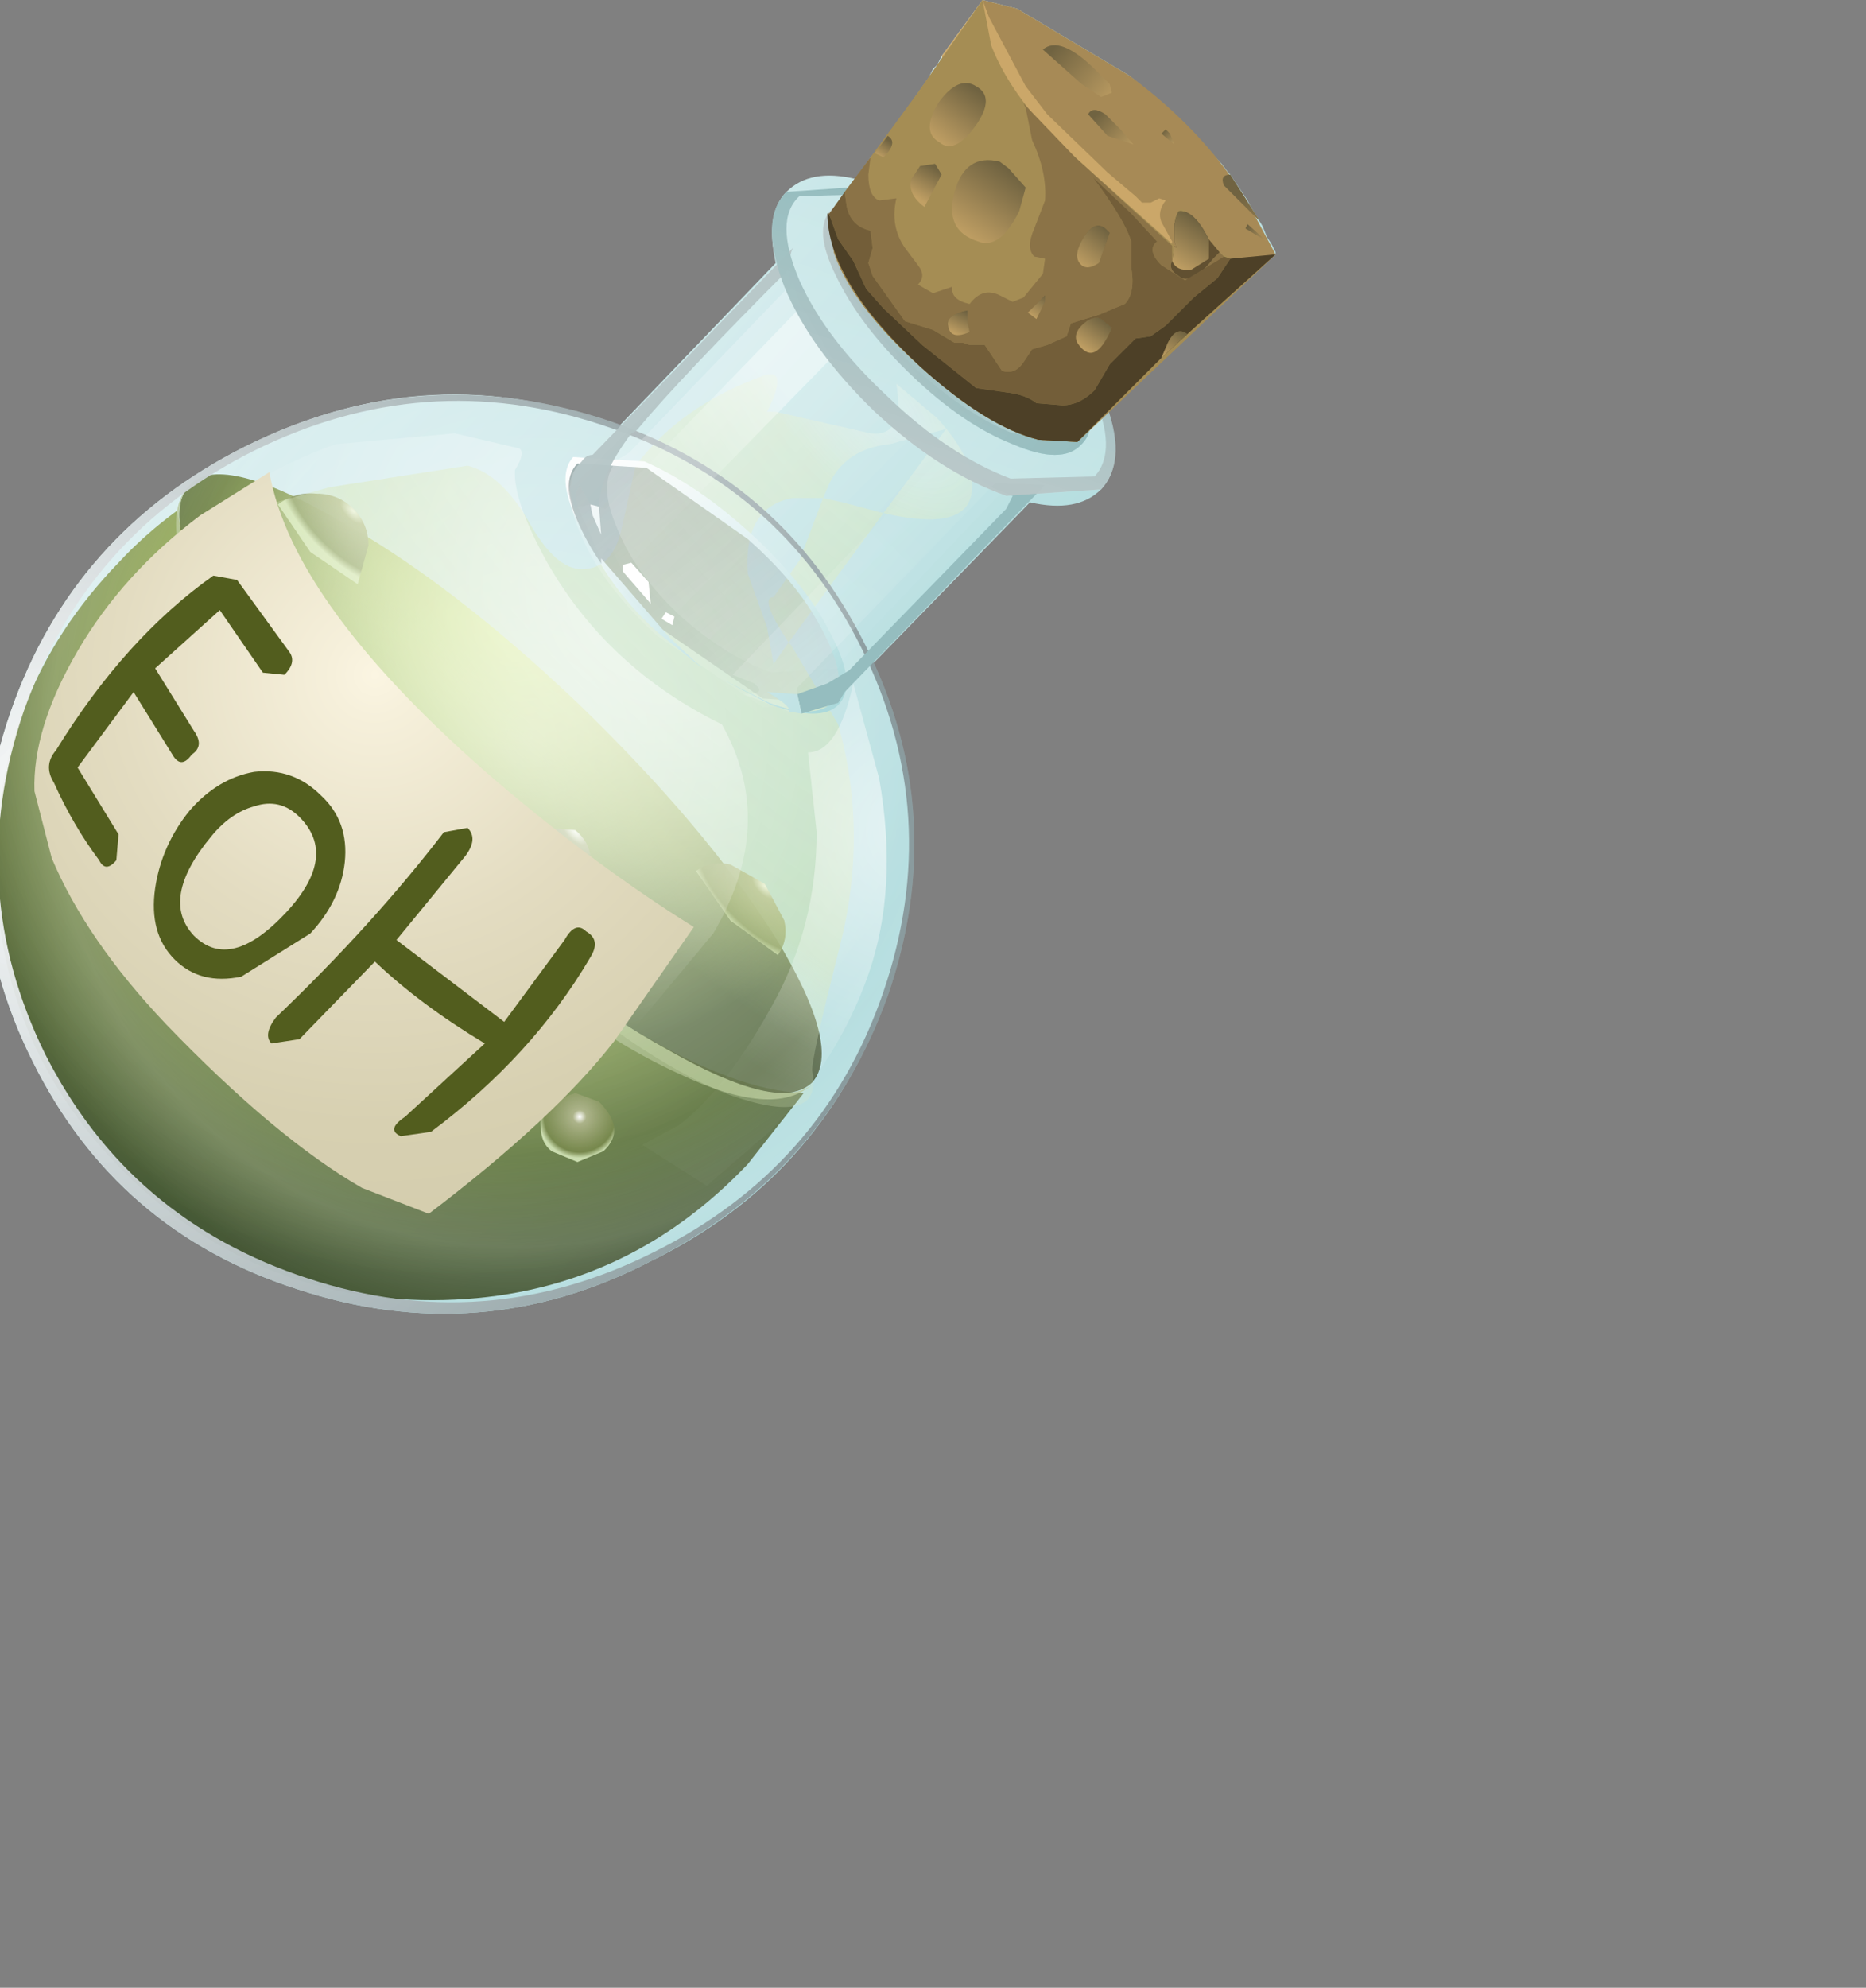 <?xml version="1.0" encoding="UTF-8" standalone="no"?>
<svg xmlns:xlink="http://www.w3.org/1999/xlink" height="46.1px" width="43.3px" xmlns="http://www.w3.org/2000/svg">
  <rect width="100%" height="100%" fill="#808080" stroke="none"/>
  <g transform="matrix(1.0, 0.0, 0.0, 1.0, 0.0, 0.0)">
    <use height="30.45" transform="matrix(1.0, 0.0, 0.0, 1.0, -0.35, 0.0)" width="29.95" xlink:href="#shape0"/>
  </g>
  <defs>
    <g id="shape0" transform="matrix(1.0, 0.0, 0.0, 1.0, 0.35, 0.0)">
      <path d="M23.6 0.2 L26.2 1.75 27.05 2.45 28.35 3.8 28.5 4.0 28.55 4.05 28.95 4.65 29.0 4.75 29.3 5.25 29.4 5.5 29.5 5.65 29.6 5.85 29.6 5.9 25.7 9.55 Q26.1 10.75 25.55 11.35 25.0 11.9 23.9 11.65 L20.25 15.4 Q22.0 19.25 20.5 23.3 19.0 27.35 15.1 29.25 11.15 31.3 6.9 29.9 2.7 28.55 0.75 24.6 -1.2 20.7 0.25 16.5 1.7 12.35 5.7 10.35 10.05 8.2 14.35 9.9 L18.0 6.1 Q17.75 4.95 18.25 4.45 18.8 3.9 19.85 4.15 L20.2 3.65 20.3 3.55 21.2 2.35 21.2 2.3 21.55 1.8 21.65 1.6 21.75 1.5 21.85 1.3 22.8 0.0 23.6 0.2" fill="url(#gradient0)" fill-rule="evenodd" stroke="none"/>
      <path d="M9.7 20.05 Q12.2 22.4 14.65 23.85 17.05 25.3 18.65 25.35 L17.35 27.0 Q14.45 30.05 10.3 30.15 6.1 30.25 3.05 27.35 0.0 24.4 -0.1 20.25 -0.15 16.05 2.75 13.05 3.35 12.4 4.1 11.85 4.45 13.45 5.9 15.65 7.45 17.9 9.7 20.05" fill="url(#gradient1)" fill-rule="evenodd" stroke="none"/>
      <path d="M10.3 23.15 L9.35 23.5 Q8.8 23.5 8.4 23.1 7.95 22.75 7.9 22.15 7.9 21.6 8.3 21.2 8.7 20.8 9.25 20.8 9.8 20.8 10.2 21.2 10.65 21.6 10.7 22.2 10.7 22.75 10.3 23.15" fill="url(#gradient2)" fill-rule="evenodd" stroke="none"/>
      <path d="M4.3 15.8 Q3.75 16.35 3.2 15.8 2.6 15.2 3.1 14.65 3.35 14.45 3.7 14.45 L4.25 14.65 4.5 15.25 4.3 15.8" fill="url(#gradient3)" fill-rule="evenodd" stroke="none"/>
      <path d="M7.4 18.0 L6.85 18.25 6.25 18.0 Q5.65 17.5 6.2 16.85 6.4 16.6 6.75 16.65 7.1 16.65 7.3 16.9 L7.6 17.45 7.4 18.0" fill="url(#gradient4)" fill-rule="evenodd" stroke="none"/>
      <path d="M13.15 20.65 Q12.6 21.2 12.0 20.65 L11.75 20.1 11.95 19.5 Q12.5 18.95 13.1 19.5 13.7 20.1 13.15 20.65" fill="url(#gradient5)" fill-rule="evenodd" stroke="none"/>
      <path d="M5.0 21.7 L4.05 22.05 Q3.5 22.05 3.05 21.65 2.65 21.3 2.6 20.7 2.6 20.15 2.95 19.75 3.35 19.35 3.95 19.35 4.5 19.35 4.9 19.75 L5.35 20.75 Q5.4 21.3 5.0 21.7" fill="url(#gradient6)" fill-rule="evenodd" stroke="none"/>
      <path d="M14.0 26.7 L13.4 26.95 12.8 26.7 Q12.55 26.5 12.55 26.15 12.5 25.8 12.75 25.55 L13.35 25.35 13.9 25.55 Q14.55 26.2 14.0 26.7" fill="url(#gradient7)" fill-rule="evenodd" stroke="none"/>
      <path d="M18.85 25.1 Q18.1 25.85 15.5 24.35 12.85 22.9 9.85 20.0 6.85 17.15 5.25 14.6 3.65 12.05 4.4 11.25 5.1 10.5 7.75 12.0 10.4 13.45 13.4 16.3 16.4 19.2 18.0 21.75 19.55 24.3 18.85 25.1" fill="url(#gradient8)" fill-rule="evenodd" stroke="none"/>
      <path d="M4.35 11.3 Q3.7 12.15 5.25 14.6 6.85 17.15 9.85 20.0 12.85 22.9 15.5 24.35 18.05 25.8 18.85 25.15 17.95 25.95 15.75 24.9 13.1 23.7 9.65 20.4 6.2 17.05 4.8 14.45 3.65 12.15 4.35 11.3" fill="url(#gradient9)" fill-rule="evenodd" stroke="none"/>
      <path d="M7.2 12.8 L6.45 11.7 Q6.85 11.4 7.35 11.45 7.85 11.45 8.2 11.8 8.55 12.15 8.55 12.65 L8.3 13.55 7.2 12.8" fill="url(#gradient10)" fill-rule="evenodd" stroke="none"/>
      <path d="M12.55 20.05 Q12.0 19.5 12.0 19.15 L13.35 19.25 Q14.0 19.8 13.45 20.65 L12.55 20.05" fill="url(#gradient11)" fill-rule="evenodd" stroke="none"/>
      <path d="M9.15 18.55 Q8.3 17.75 8.3 17.25 L9.35 16.95 Q9.95 16.95 10.3 17.35 11.25 18.2 10.45 19.45 9.8 19.2 9.15 18.55" fill="url(#gradient12)" fill-rule="evenodd" stroke="none"/>
      <path d="M16.95 21.35 L16.15 20.2 Q16.5 19.95 16.95 20.05 L17.75 20.5 18.2 21.35 Q18.3 21.8 18.05 22.15 L16.95 21.35" fill="url(#gradient13)" fill-rule="evenodd" stroke="none"/>
      <path d="M19.1 11.55 L18.4 11.55 Q17.25 11.75 17.35 13.3 L17.8 14.55 17.95 15.4 18.3 14.9 18.35 14.95 19.45 16.8 Q20.15 19.3 19.5 21.9 18.8 24.65 18.85 24.85 19.1 26.15 16.95 25.4 14.45 24.45 10.65 20.85 6.95 17.35 5.5 14.4 4.35 12.0 5.15 12.0 L7.65 11.3 10.85 10.8 Q11.65 11.0 12.3 12.15 12.9 13.2 13.5 13.2 14.25 13.2 14.45 12.15 L14.75 10.8 Q15.8 9.4 17.75 8.7 18.3 8.55 17.8 9.55 L18.0 9.55 20.2 10.05 Q21.0 10.15 20.8 8.9 L21.75 9.7 Q22.65 10.7 22.55 11.4 22.45 12.35 20.5 11.9 L21.95 9.95 20.65 10.3 Q19.65 10.4 19.25 11.2 L19.1 11.55 19.55 11.65 20.5 11.9 18.3 14.9 Q17.6 13.85 17.95 13.85 L18.55 13.0 19.1 11.55" fill="url(#gradient14)" fill-rule="evenodd" stroke="none"/>
      <path d="M15.1 29.25 Q11.15 31.3 6.9 29.9 2.7 28.55 0.75 24.6 -1.2 20.7 0.25 16.5 1.7 12.35 5.7 10.35 9.7 8.35 13.95 9.7 18.15 11.05 20.1 15.0 22.05 18.9 20.6 23.1 19.1 27.25 15.1 29.25" fill="url(#gradient15)" fill-rule="evenodd" stroke="none"/>
      <path d="M20.0 15.05 Q18.1 11.2 13.95 9.85 9.85 8.5 5.9 10.45 2.0 12.4 0.55 16.5 -0.85 20.6 1.05 24.45 3.0 28.3 7.15 29.65 11.25 31.0 15.15 29.05 19.1 27.1 20.5 23.0 21.9 18.9 20.0 15.05 M13.95 9.7 Q18.15 11.05 20.1 15.0 22.05 18.9 20.6 23.1 19.1 27.25 15.1 29.25 11.15 31.3 6.9 29.9 2.7 28.55 0.75 24.6 -1.2 20.7 0.25 16.5 1.7 12.35 5.7 10.35 9.7 8.35 13.95 9.7" fill="url(#gradient16)" fill-rule="evenodd" stroke="none"/>
      <path d="M3.55 13.3 Q5.2 11.2 7.8 10.3 L10.55 10.05 12.05 10.4 Q12.2 10.5 11.95 10.9 11.9 11.6 12.7 13.05 14.1 15.5 16.75 16.8 18.05 19.1 16.55 21.65 L14.8 23.75 Q13.55 25.4 11.45 25.55 7.2 25.8 2.9 18.1 1.6 15.8 3.55 13.3" fill="url(#gradient17)" fill-rule="evenodd" stroke="none"/>
      <path d="M18.75 17.45 Q19.45 17.45 19.8 15.85 L20.4 18.05 Q20.85 20.6 20.15 22.6 19.45 24.6 17.85 26.25 L16.4 27.5 14.9 26.55 15.75 26.1 Q16.85 25.25 17.9 23.35 18.95 21.5 18.95 19.3 L18.75 17.45" fill="url(#gradient18)" fill-rule="evenodd" stroke="none"/>
      <path d="M13.3 10.6 L14.95 10.7 Q16.2 11.25 17.45 12.4 18.75 13.6 19.3 14.75 19.9 15.9 19.45 16.35 19.05 16.75 17.9 16.35 L16.75 15.75 17.85 16.3 Q18.9 16.7 19.3 16.3 19.7 15.85 19.15 14.75 18.6 13.6 17.35 12.5 L15.0 10.85 13.4 10.75 Q13.0 11.15 13.45 12.2 L13.4 12.1 Q12.9 11.05 13.3 10.6" fill="url(#gradient19)" fill-rule="evenodd" stroke="none"/>
      <path d="M19.3 16.3 L17.7 16.2 15.3 14.55 Q14.05 13.45 13.5 12.3 12.95 11.2 13.4 10.75 L15.0 10.85 17.35 12.5 Q18.6 13.6 19.15 14.75 19.7 15.85 19.3 16.3" fill="url(#gradient20)" fill-rule="evenodd" stroke="none"/>
      <path d="M20.95 4.85 Q19.75 4.35 19.3 4.85 18.85 5.3 19.4 6.4 19.95 7.55 21.15 8.7 22.35 9.85 23.5 10.3 24.65 10.8 25.1 10.3 25.55 9.85 25.05 8.75 24.5 7.6 23.3 6.45 22.1 5.3 20.95 4.85 M18.25 4.45 L20.4 4.3 Q21.95 4.85 23.45 6.25 25.0 7.7 25.6 9.2 26.2 10.65 25.55 11.35 L23.35 11.5 Q21.8 10.95 20.3 9.55 18.8 8.1 18.2 6.65 17.6 5.1 18.25 4.45" fill="url(#gradient21)" fill-rule="evenodd" stroke="none"/>
      <path d="M19.55 16.1 L19.4 16.35 17.7 16.4 15.25 14.75 Q14.0 13.6 13.5 12.45 12.95 11.25 13.45 10.75 L13.7 10.6 18.35 5.8 Q18.15 6.4 18.65 7.45 19.2 8.5 20.3 9.55 L22.5 11.05 24.2 11.3 19.55 16.1" fill="url(#gradient22)" fill-rule="evenodd" stroke="none"/>
      <path d="M19.6 15.25 L19.45 15.5 17.9 15.6 Q16.8 15.2 15.75 14.25 14.7 13.25 14.3 12.2 13.85 11.15 14.35 10.65 L14.6 10.5 18.4 6.55 Q18.75 7.95 20.35 9.5 22.0 11.0 23.4 11.25 L19.6 15.25" fill="url(#gradient23)" fill-rule="evenodd" stroke="none"/>
      <path d="M16.3 15.5 L15.3 14.7 Q14.5 14.0 13.95 13.1 L13.95 12.95 15.55 14.8 16.3 15.5" fill="url(#gradient24)" fill-rule="evenodd" stroke="none"/>
      <path d="M14.75 10.0 L14.65 10.05 Q13.9 11.05 13.9 11.75 L13.7 11.7 13.45 11.25 13.35 11.45 13.4 11.75 13.35 11.8 Q13.1 11.1 13.5 10.7 13.6 10.55 13.75 10.55 L18.4 5.75 Q18.3 5.95 18.35 6.2 15.8 8.75 14.8 9.95 L14.75 10.0" fill="url(#gradient25)" fill-rule="evenodd" stroke="none"/>
      <path d="M19.6 16.05 L19.45 16.3 18.6 16.55 18.5 16.1 19.2 15.85 19.7 15.55 23.35 11.8 23.5 11.5 23.0 11.3 23.1 11.2 24.25 11.25 19.6 16.05" fill="url(#gradient26)" fill-rule="evenodd" stroke="none"/>
      <path d="M18.6 7.1 L19.3 8.3 14.65 13.05 14.45 13.1 14.45 13.25 14.2 12.75 14.1 12.7 13.95 12.95 13.4 11.75 13.7 11.7 13.75 11.95 13.95 12.4 13.9 11.75 14.05 11.8 18.6 7.1" fill="url(#gradient27)" fill-rule="evenodd" stroke="none"/>
      <path d="M13.75 11.95 L13.7 11.7 13.9 11.75 13.95 12.4 13.75 11.95" fill="url(#gradient28)" fill-rule="evenodd" stroke="none"/>
      <path d="M13.75 11.95 L13.7 11.7 13.9 11.75 13.95 12.4 13.75 11.95" fill="url(#gradient29)" fill-rule="evenodd" stroke="none"/>
      <path d="M22.95 11.25 L23.0 11.3 18.5 15.95 18.5 16.1 17.8 16.05 Q18.4 16.4 18.3 16.5 L17.25 16.1 Q17.7 16.1 17.6 15.95 L17.5 15.85 17.0 15.65 21.85 10.6 22.3 10.85 22.95 11.25" fill="url(#gradient30)" fill-rule="evenodd" stroke="none"/>
      <path d="M22.95 11.25 L22.3 10.85 23.1 11.2 23.0 11.3 22.95 11.25" fill="url(#gradient31)" fill-rule="evenodd" stroke="none"/>
      <path d="M22.95 11.25 L22.3 10.85 23.1 11.2 23.0 11.3 22.95 11.25" fill="url(#gradient32)" fill-rule="evenodd" stroke="none"/>
      <path d="M18.5 16.1 L18.6 16.55 18.3 16.5 Q18.4 16.4 17.8 16.05 L18.5 16.1" fill="url(#gradient33)" fill-rule="evenodd" stroke="none"/>
      <path d="M18.5 16.1 L18.6 16.55 18.3 16.5 Q18.4 16.4 17.8 16.05 L18.5 16.1" fill="url(#gradient34)" fill-rule="evenodd" stroke="none"/>
      <path d="M14.45 13.1 L14.65 13.05 15.05 13.5 15.1 14.0 14.45 13.25 14.45 13.1" fill="#ffffff" fill-rule="evenodd" stroke="none"/>
      <path d="M15.35 14.35 L15.45 14.2 15.65 14.3 15.6 14.5 15.35 14.35" fill="#ffffff" fill-rule="evenodd" stroke="none"/>
      <path d="M20.95 4.85 Q22.1 5.3 23.3 6.45 24.5 7.6 25.05 8.75 25.55 9.85 25.1 10.3 24.65 10.8 23.5 10.3 22.35 9.85 21.15 8.7 19.95 7.55 19.4 6.4 18.85 5.3 19.3 4.85 19.75 4.35 20.95 4.85" fill="url(#gradient35)" fill-rule="evenodd" stroke="none"/>
      <path d="M20.5 4.5 L18.55 4.55 Q17.95 5.1 18.55 6.5 19.15 7.85 20.6 9.2 22.0 10.55 23.45 11.1 L25.4 11.05 Q25.95 10.45 25.35 9.1 24.75 7.7 23.35 6.35 21.95 5.0 20.5 4.5 M18.25 4.45 L20.4 4.3 Q21.95 4.85 23.45 6.25 25.0 7.7 25.6 9.2 26.2 10.65 25.55 11.35 L23.35 11.5 Q21.8 10.95 20.3 9.55 18.8 8.1 18.2 6.65 17.6 5.1 18.25 4.45" fill="url(#gradient36)" fill-rule="evenodd" stroke="none"/>
      <path d="M19.3 4.85 Q19.75 4.35 20.95 4.85 22.1 5.3 23.3 6.45 22.15 5.4 21.05 4.95 19.9 4.5 19.5 4.95 19.05 5.35 19.55 6.45 20.05 7.5 21.2 8.6 22.35 9.7 23.5 10.15 24.6 10.6 25.0 10.15 25.45 9.75 24.95 8.7 L24.2 7.5 25.05 8.8 Q25.55 9.9 25.1 10.3 24.65 10.8 23.5 10.3 22.35 9.85 21.15 8.7 19.95 7.55 19.4 6.4 18.85 5.3 19.3 4.85" fill="url(#gradient37)" fill-rule="evenodd" stroke="none"/>
      <path d="M19.3 4.85 Q19.75 4.35 20.95 4.85 22.1 5.3 23.3 6.45 22.1 5.4 21.05 4.95 19.95 4.5 19.55 4.95 19.15 5.35 19.65 6.4 20.15 7.45 21.25 8.55 22.4 9.6 23.5 10.05 L25.0 10.1 Q25.4 9.65 24.9 8.6 L24.15 7.35 25.05 8.75 Q25.55 9.85 25.1 10.3 24.65 10.8 23.5 10.3 22.35 9.85 21.15 8.7 19.95 7.55 19.4 6.4 18.85 5.3 19.3 4.85" fill="url(#gradient38)" fill-rule="evenodd" stroke="none"/>
      <path d="M23.6 0.2 L26.2 1.75 Q27.9 3.0 28.9 4.6 L29.6 5.9 25.0 10.25 24.1 10.2 Q22.9 9.9 21.35 8.5 19.75 7.05 19.35 5.85 L19.25 4.95 21.3 2.15 22.8 0.0 23.6 0.2" fill="#a78a56" fill-rule="evenodd" stroke="none"/>
      <path d="M23.8 2.0 L24.3 2.65 25.7 4.0 26.35 4.55 26.5 4.7 26.7 4.7 26.9 4.6 27.05 4.65 Q26.85 4.9 26.95 5.15 L27.2 5.6 27.15 6.0 26.1 5.9 Q25.5 5.65 24.05 4.4 22.8 3.35 22.3 2.5 L21.85 1.3 22.8 0.0 22.95 0.4 23.8 2.0" fill="#cba769" fill-rule="evenodd" stroke="none"/>
      <path d="M25.75 1.95 L25.8 2.15 25.55 2.25 25.1 1.95 24.2 1.15 Q24.6 0.8 25.45 1.65 L25.75 1.95" fill="url(#gradient39)" fill-rule="evenodd" stroke="none"/>
      <path d="M25.25 2.65 Q25.35 2.45 25.65 2.65 L26.0 3.0 26.3 3.35 25.7 3.15 25.25 2.65" fill="url(#gradient40)" fill-rule="evenodd" stroke="none"/>
      <path d="M27.05 3.0 L27.15 3.1 27.25 3.35 26.95 3.1 27.05 3.0" fill="url(#gradient41)" fill-rule="evenodd" stroke="none"/>
      <path d="M29.25 5.15 L28.4 4.3 Q28.3 4.05 28.55 4.05 L29.25 5.15" fill="url(#gradient42)" fill-rule="evenodd" stroke="none"/>
      <path d="M28.9 5.3 L28.95 5.2 29.4 5.6 28.9 5.3" fill="url(#gradient43)" fill-rule="evenodd" stroke="none"/>
      <path d="M24.95 3.65 L27.3 5.75 27.25 5.3 Q27.25 4.85 27.45 4.85 L28.35 5.9 Q28.95 6.2 29.6 5.9 L25.0 10.25 24.1 10.2 Q22.9 9.9 21.35 8.5 19.75 7.05 19.35 5.85 L19.25 4.95 21.3 2.15 22.8 0.0 23.0 1.05 Q23.5 2.35 24.95 3.65" fill="#a58d54" fill-rule="evenodd" stroke="none"/>
      <path d="M23.85 7.25 L24.05 7.4 24.25 7.0 24.25 6.85 23.85 7.25 M22.45 7.2 Q21.95 7.3 22.0 7.55 22.05 7.9 22.5 7.7 L22.45 7.45 22.45 7.2 M25.75 5.4 L25.65 5.3 Q25.4 5.1 25.15 5.5 24.9 5.9 25.05 6.1 25.2 6.3 25.5 6.1 L25.75 5.4 M23.8 2.5 L23.75 2.4 24.95 3.65 27.2 5.7 27.2 6.05 Q27.1 6.25 27.35 6.4 27.65 6.65 28.15 6.0 L28.3 5.85 28.4 5.95 27.5 6.5 26.95 6.15 Q26.6 5.8 26.85 5.6 L26.25 4.95 25.35 4.1 Q26.1 5.1 26.25 5.6 L26.25 6.2 Q26.35 6.8 26.1 7.05 L25.5 7.3 24.85 7.5 24.75 7.8 24.3 8.0 23.95 8.1 23.75 8.4 Q23.55 8.7 23.25 8.6 L22.85 8.0 22.5 8.0 22.35 7.95 22.15 7.95 21.65 7.65 21.0 7.45 20.25 6.4 20.15 6.1 20.25 5.75 20.2 5.35 Q19.75 5.25 19.65 4.8 L19.6 4.45 20.2 3.65 20.15 4.05 Q20.15 4.55 20.4 4.65 L20.8 4.6 Q20.65 5.25 21.0 5.75 L21.3 6.15 Q21.5 6.4 21.3 6.6 L21.65 6.8 22.1 6.65 Q22.05 6.95 22.5 7.05 22.8 6.65 23.2 6.85 L23.5 7.0 23.75 6.9 24.2 6.35 24.25 6.0 24.0 5.95 Q23.8 5.75 24.0 5.3 L24.25 4.65 Q24.3 4.0 23.95 3.25 L23.8 2.5" fill="#8b7347" fill-rule="evenodd" stroke="none"/>
      <path d="M28.05 5.55 L28.3 5.85 28.15 6.0 Q27.65 6.65 27.35 6.4 27.1 6.25 27.2 6.05 27.3 6.3 27.65 6.25 L28.05 6.0 28.05 5.55" fill="#615031" fill-rule="evenodd" stroke="none"/>
      <path d="M25.55 7.4 Q25.35 7.3 25.1 7.55 24.9 7.75 25.0 7.95 25.4 8.55 25.8 7.6 L25.55 7.4 M28.4 5.95 L28.55 6.0 28.25 6.45 27.7 6.9 27.05 7.55 26.7 7.8 26.35 7.85 25.75 8.45 25.4 9.05 Q25.05 9.4 24.65 9.4 L24.05 9.35 Q23.8 9.15 23.35 9.1 L22.65 9.0 21.4 8.0 20.5 7.15 20.1 6.7 19.8 6.05 19.45 5.55 19.25 5.0 19.2 4.95 19.25 4.95 19.6 4.45 19.65 4.8 Q19.75 5.25 20.2 5.35 L20.25 5.75 20.15 6.1 20.25 6.4 21.0 7.45 21.65 7.65 22.15 7.95 22.35 7.95 22.5 8.0 22.85 8.0 23.25 8.6 Q23.55 8.7 23.75 8.4 L23.95 8.1 24.3 8.0 24.75 7.8 24.85 7.5 25.5 7.3 26.1 7.05 Q26.35 6.8 26.25 6.2 L26.25 5.6 Q26.1 5.1 25.35 4.1 L26.25 4.95 26.85 5.6 Q26.6 5.8 26.95 6.15 L27.5 6.5 28.4 5.95" fill="#735e39" fill-rule="evenodd" stroke="none"/>
      <path d="M28.55 6.0 L29.6 5.9 27.55 7.75 Q27.3 7.55 27.1 7.95 L26.95 8.3 25.0 10.25 24.1 10.2 Q22.9 9.9 21.35 8.5 19.2 6.5 19.2 4.95 L19.25 5.0 19.45 5.55 19.8 6.05 20.1 6.7 20.5 7.15 21.4 8.0 22.65 9.0 23.35 9.1 Q23.8 9.15 24.05 9.35 L24.65 9.4 Q25.05 9.4 25.4 9.05 L25.75 8.45 26.35 7.85 26.7 7.8 27.05 7.55 27.7 6.9 28.25 6.45 28.55 6.0" fill="#4d4027" fill-rule="evenodd" stroke="none"/>
      <path d="M21.8 3.3 Q21.35 3.05 21.8 2.35 22.25 1.75 22.65 2.0 23.1 2.25 22.65 2.9 22.15 3.6 21.8 3.3" fill="url(#gradient44)" fill-rule="evenodd" stroke="none"/>
      <path d="M23.2 3.75 L23.4 3.9 23.8 4.35 23.65 4.9 Q23.2 5.8 22.7 5.6 21.9 5.35 22.15 4.45 22.4 3.55 23.2 3.75" fill="url(#gradient45)" fill-rule="evenodd" stroke="none"/>
      <path d="M21.15 4.15 L21.35 3.85 21.7 3.8 21.85 4.05 21.45 4.8 Q21.05 4.5 21.15 4.15" fill="url(#gradient46)" fill-rule="evenodd" stroke="none"/>
      <path d="M20.6 3.15 Q20.85 3.3 20.5 3.65 L20.3 3.55 20.6 3.15" fill="url(#gradient47)" fill-rule="evenodd" stroke="none"/>
      <path d="M25.15 5.5 Q25.4 5.1 25.65 5.3 L25.75 5.4 25.5 6.1 Q25.2 6.3 25.05 6.1 24.9 5.9 25.15 5.5" fill="#705c39" fill-rule="evenodd" stroke="none"/>
      <path d="M25.15 5.5 Q25.4 5.1 25.65 5.3 L25.75 5.4 25.5 6.1 Q25.2 6.3 25.05 6.1 24.9 5.9 25.15 5.5" fill="url(#gradient48)" fill-rule="evenodd" stroke="none"/>
      <path d="M24.25 7.0 L24.05 7.4 23.85 7.25 24.25 6.85 24.25 7.0" fill="#705c39" fill-rule="evenodd" stroke="none"/>
      <path d="M24.25 7.0 L24.05 7.4 23.85 7.25 24.25 6.85 24.25 7.0" fill="url(#gradient49)" fill-rule="evenodd" stroke="none"/>
      <path d="M22.45 7.45 L22.5 7.7 Q22.05 7.9 22.0 7.55 21.95 7.3 22.45 7.2 L22.45 7.45" fill="#705c39" fill-rule="evenodd" stroke="none"/>
      <path d="M22.45 7.45 L22.5 7.7 Q22.05 7.9 22.0 7.55 21.95 7.3 22.45 7.2 L22.45 7.45" fill="url(#gradient50)" fill-rule="evenodd" stroke="none"/>
      <path d="M25.55 7.4 L25.8 7.6 Q25.4 8.55 25.0 7.95 24.9 7.75 25.1 7.55 25.35 7.3 25.55 7.4" fill="#615031" fill-rule="evenodd" stroke="none"/>
      <path d="M25.55 7.4 L25.8 7.6 Q25.4 8.55 25.0 7.95 24.9 7.75 25.1 7.55 25.35 7.3 25.55 7.4" fill="url(#gradient51)" fill-rule="evenodd" stroke="none"/>
      <path d="M27.1 7.95 Q27.3 7.55 27.55 7.75 L26.95 8.3 27.1 7.95" fill="#4d4027" fill-rule="evenodd" stroke="none"/>
      <path d="M27.1 7.95 Q27.3 7.55 27.55 7.75 L26.95 8.3 27.1 7.95" fill="url(#gradient52)" fill-rule="evenodd" stroke="none"/>
      <path d="M27.25 5.2 L27.3 5.0 27.35 4.9 Q27.7 4.85 28.05 5.55 L28.05 6.0 27.65 6.25 Q27.3 6.3 27.2 6.05 L27.25 5.7 27.3 5.75 27.25 5.6 27.25 5.2" fill="#615031" fill-rule="evenodd" stroke="none"/>
      <path d="M27.25 5.2 L27.3 5.0 27.35 4.9 Q27.7 4.85 28.05 5.55 L28.05 6.0 27.65 6.25 Q27.3 6.3 27.2 6.05 L27.25 5.7 27.3 5.75 27.25 5.6 27.25 5.2" fill="url(#gradient53)" fill-rule="evenodd" stroke="none"/>
      <path d="M6.25 10.95 Q6.8 14.05 11.5 18.1 13.85 20.1 16.1 21.5 L14.25 24.15 Q12.85 25.95 9.95 28.15 L8.4 27.55 Q6.4 26.4 3.85 23.75 2.0 21.8 1.2 19.9 L0.8 18.35 Q0.75 16.9 1.8 15.1 2.85 13.3 4.65 11.95 L6.25 10.95" fill="url(#gradient54)" fill-rule="evenodd" stroke="none"/>
      <path d="M6.7 15.1 Q6.9 15.35 6.6 15.65 L6.1 15.6 5.1 14.15 3.6 15.5 4.5 16.95 Q4.75 17.3 4.45 17.5 4.2 17.85 4.0 17.5 L3.1 16.05 1.8 17.8 2.75 19.35 2.7 19.95 Q2.45 20.25 2.3 19.95 1.7 19.15 1.25 18.15 1.0 17.75 1.3 17.4 2.9 14.8 4.95 13.35 L5.5 13.45 6.7 15.1" fill="#525d1e" fill-rule="evenodd" stroke="none"/>
      <path d="M7.45 18.45 Q8.1 19.05 8.0 20.0 7.9 20.9 7.2 21.65 L5.6 22.65 Q4.65 22.85 4.05 22.25 3.45 21.65 3.6 20.6 3.75 19.6 4.4 18.8 5.05 18.05 5.9 17.9 6.8 17.8 7.45 18.45 M5.9 18.7 Q5.35 18.85 4.9 19.4 3.7 20.85 4.5 21.7 5.35 22.55 6.65 21.15 7.85 19.85 6.95 18.95 6.5 18.5 5.9 18.7" fill="#525d1e" fill-rule="evenodd" stroke="none"/>
      <path d="M8.7 22.3 L6.95 24.1 6.3 24.2 Q6.1 24.0 6.4 23.6 8.65 21.45 10.3 19.3 L10.85 19.2 Q11.1 19.45 10.8 19.85 L9.2 21.8 11.7 23.7 13.1 21.8 Q13.35 21.35 13.6 21.6 13.95 21.8 13.7 22.2 12.35 24.5 10.0 26.25 L9.3 26.35 Q8.95 26.2 9.4 25.9 L11.25 24.2 Q9.75 23.3 8.7 22.3" fill="#525d1e" fill-rule="evenodd" stroke="none"/>
    </g>
    <linearGradient gradientTransform="matrix(0.01, 0.009, 0.009, -0.01, 14.85, 14.9)" gradientUnits="userSpaceOnUse" id="gradient0" spreadMethod="pad" x1="-819.2" x2="819.2">
      <stop offset="0.0" stop-color="#d9eeef"/>
      <stop offset="1.0" stop-color="#abd9db"/>
    </linearGradient>
    <radialGradient cx="0" cy="0" gradientTransform="matrix(-0.005, 0.016, 0.016, 0.005, 10.55, 16.1)" gradientUnits="userSpaceOnUse" id="gradient1" r="819.2" spreadMethod="pad">
      <stop offset="0.0" stop-color="#dbf844" stop-opacity="0.667"/>
      <stop offset="0.988" stop-color="#2a3a0f" stop-opacity="0.847"/>
    </radialGradient>
    <radialGradient cx="0" cy="0" gradientTransform="matrix(-0.001, 0.002, 0.002, 0.001, 9.45, 21.75)" gradientUnits="userSpaceOnUse" id="gradient2" r="819.2" spreadMethod="pad">
      <stop offset="0.0" stop-color="#ffffff"/>
      <stop offset="0.165" stop-color="#a2aa7b"/>
      <stop offset="0.859" stop-color="#6c7e3c" stop-opacity="0.847"/>
      <stop offset="1.0" stop-color="#d8ebba" stop-opacity="0.847"/>
    </radialGradient>
    <radialGradient cx="0" cy="0" gradientTransform="matrix(-6.0E-4, 0.001, 0.001, 6.0E-4, 3.8, 14.95)" gradientUnits="userSpaceOnUse" id="gradient3" r="819.2" spreadMethod="pad">
      <stop offset="0.0" stop-color="#ffffff"/>
      <stop offset="0.165" stop-color="#a2aa7b"/>
      <stop offset="0.859" stop-color="#6c7e3c" stop-opacity="0.847"/>
      <stop offset="1.0" stop-color="#d8ebba" stop-opacity="0.847"/>
    </radialGradient>
    <radialGradient cx="0" cy="0" gradientTransform="matrix(-6.0E-4, 0.001, 0.001, 6.0E-4, 6.9, 17.2)" gradientUnits="userSpaceOnUse" id="gradient4" r="819.2" spreadMethod="pad">
      <stop offset="0.0" stop-color="#ffffff"/>
      <stop offset="0.165" stop-color="#a2aa7b"/>
      <stop offset="0.859" stop-color="#6c7e3c" stop-opacity="0.847"/>
      <stop offset="1.0" stop-color="#d8ebba" stop-opacity="0.847"/>
    </radialGradient>
    <radialGradient cx="0" cy="0" gradientTransform="matrix(-6.0E-4, 0.001, 0.001, 6.0E-4, 12.65, 19.85)" gradientUnits="userSpaceOnUse" id="gradient5" r="819.2" spreadMethod="pad">
      <stop offset="0.0" stop-color="#ffffff"/>
      <stop offset="0.165" stop-color="#a2aa7b"/>
      <stop offset="0.859" stop-color="#6c7e3c" stop-opacity="0.847"/>
      <stop offset="1.0" stop-color="#d8ebba" stop-opacity="0.847"/>
    </radialGradient>
    <radialGradient cx="0" cy="0" gradientTransform="matrix(-0.001, 0.002, 0.002, 0.001, 4.15, 20.3)" gradientUnits="userSpaceOnUse" id="gradient6" r="819.2" spreadMethod="pad">
      <stop offset="0.0" stop-color="#ffffff"/>
      <stop offset="0.165" stop-color="#a2aa7b"/>
      <stop offset="0.859" stop-color="#6c7e3c" stop-opacity="0.847"/>
      <stop offset="1.0" stop-color="#d8ebba" stop-opacity="0.847"/>
    </radialGradient>
    <radialGradient cx="0" cy="0" gradientTransform="matrix(-6.0E-4, 0.001, 0.001, 6.0E-4, 13.45, 25.9)" gradientUnits="userSpaceOnUse" id="gradient7" r="819.2" spreadMethod="pad">
      <stop offset="0.0" stop-color="#ffffff"/>
      <stop offset="0.165" stop-color="#a2aa7b"/>
      <stop offset="0.859" stop-color="#6c7e3c" stop-opacity="0.847"/>
      <stop offset="1.0" stop-color="#d8ebba" stop-opacity="0.847"/>
    </radialGradient>
    <radialGradient cx="0" cy="0" gradientTransform="matrix(-0.004, 0.012, 0.012, 0.004, 12.0, 14.4)" gradientUnits="userSpaceOnUse" id="gradient8" r="819.2" spreadMethod="pad">
      <stop offset="0.0" stop-color="#dbf844" stop-opacity="0.667"/>
      <stop offset="0.988" stop-color="#2a3a0f" stop-opacity="0.847"/>
    </radialGradient>
    <radialGradient cx="0" cy="0" gradientTransform="matrix(-0.004, 0.011, 0.011, 0.004, 10.1, 16.4)" gradientUnits="userSpaceOnUse" id="gradient9" r="819.2" spreadMethod="pad">
      <stop offset="0.0" stop-color="#f8fed8"/>
      <stop offset="0.988" stop-color="#9db17b" stop-opacity="0.847"/>
    </radialGradient>
    <radialGradient cx="0" cy="0" gradientTransform="matrix(-0.001, 0.001, 0.002, 0.002, 8.2, 11.85)" gradientUnits="userSpaceOnUse" id="gradient10" r="819.2" spreadMethod="pad">
      <stop offset="0.0" stop-color="#ffffff"/>
      <stop offset="0.165" stop-color="#a2aa7b"/>
      <stop offset="0.859" stop-color="#6c7e3c" stop-opacity="0.847"/>
      <stop offset="1.0" stop-color="#d8ebba" stop-opacity="0.847"/>
    </radialGradient>
    <radialGradient cx="0" cy="0" gradientTransform="matrix(-0.001, 9.0E-4, 0.002, 0.002, 13.35, 19.3)" gradientUnits="userSpaceOnUse" id="gradient11" r="819.2" spreadMethod="pad">
      <stop offset="0.0" stop-color="#ffffff"/>
      <stop offset="0.165" stop-color="#a2aa7b"/>
      <stop offset="0.859" stop-color="#6c7e3c" stop-opacity="0.847"/>
      <stop offset="1.0" stop-color="#d8ebba" stop-opacity="0.847"/>
    </radialGradient>
    <radialGradient cx="0" cy="0" gradientTransform="matrix(-0.002, 0.001, 0.002, 0.003, 10.3, 17.4)" gradientUnits="userSpaceOnUse" id="gradient12" r="819.2" spreadMethod="pad">
      <stop offset="0.0" stop-color="#ffffff"/>
      <stop offset="0.165" stop-color="#a2aa7b"/>
      <stop offset="0.859" stop-color="#6c7e3c" stop-opacity="0.847"/>
      <stop offset="1.0" stop-color="#d8ebba" stop-opacity="0.847"/>
    </radialGradient>
    <radialGradient cx="0" cy="0" gradientTransform="matrix(-0.001, 0.001, 0.002, 0.002, 17.75, 20.55)" gradientUnits="userSpaceOnUse" id="gradient13" r="819.2" spreadMethod="pad">
      <stop offset="0.0" stop-color="#ffffff"/>
      <stop offset="0.165" stop-color="#a2aa7b"/>
      <stop offset="0.859" stop-color="#6c7e3c" stop-opacity="0.847"/>
      <stop offset="1.0" stop-color="#d8ebba" stop-opacity="0.847"/>
    </radialGradient>
    <radialGradient cx="0" cy="0" gradientTransform="matrix(-0.011, 0.011, 0.021, 0.021, 20.55, 9.45)" gradientUnits="userSpaceOnUse" id="gradient14" r="819.2" spreadMethod="pad">
      <stop offset="0.0" stop-color="#ffffff" stop-opacity="0.259"/>
      <stop offset="0.165" stop-color="#dee9ab" stop-opacity="0.369"/>
      <stop offset="0.859" stop-color="#cade96" stop-opacity="0.459"/>
      <stop offset="1.0" stop-color="#d8ebba" stop-opacity="0.227"/>
    </radialGradient>
    <radialGradient cx="0" cy="0" gradientTransform="matrix(-0.009, 0.014, 0.013, 0.009, 12.35, 17.1)" gradientUnits="userSpaceOnUse" id="gradient15" r="819.2" spreadMethod="pad">
      <stop offset="0.0" stop-color="#ffffff" stop-opacity="0.478"/>
      <stop offset="0.71" stop-color="#ffffff" stop-opacity="0.082"/>
      <stop offset="0.867" stop-color="#ffffff" stop-opacity="0.2"/>
      <stop offset="1.0" stop-color="#ffffff" stop-opacity="0.027"/>
    </radialGradient>
    <radialGradient cx="0" cy="0" gradientTransform="matrix(0.023, 6.0E-4, 6.0E-4, -0.023, 1.6, 19.05)" gradientUnits="userSpaceOnUse" id="gradient16" r="819.2" spreadMethod="pad">
      <stop offset="0.0" stop-color="#ffffff" stop-opacity="0.949"/>
      <stop offset="1.0" stop-color="#8a9b9e"/>
    </radialGradient>
    <radialGradient cx="0" cy="0" gradientTransform="matrix(-0.006, 0.01, 0.011, 0.007, 15.15, 13.95)" gradientUnits="userSpaceOnUse" id="gradient17" r="819.2" spreadMethod="pad">
      <stop offset="0.0" stop-color="#ffffff" stop-opacity="0.588"/>
      <stop offset="1.0" stop-color="#ffffff" stop-opacity="0.0"/>
    </radialGradient>
    <radialGradient cx="0" cy="0" gradientTransform="matrix(-0.004, 0.007, 0.007, 0.004, 21.25, 19.25)" gradientUnits="userSpaceOnUse" id="gradient18" r="819.2" spreadMethod="pad">
      <stop offset="0.0" stop-color="#ffffff" stop-opacity="0.62"/>
      <stop offset="1.0" stop-color="#ffffff" stop-opacity="0.027"/>
    </radialGradient>
    <linearGradient gradientTransform="matrix(0.002, 0.004, 0.004, -0.002, 16.35, 13.5)" gradientUnits="userSpaceOnUse" id="gradient19" spreadMethod="pad" x1="-819.2" x2="819.2">
      <stop offset="0.0" stop-color="#ffffff" stop-opacity="0.949"/>
      <stop offset="1.0" stop-color="#abd9db"/>
    </linearGradient>
    <linearGradient gradientTransform="matrix(0.003, 0.004, 0.004, -0.003, 16.45, 13.7)" gradientUnits="userSpaceOnUse" id="gradient20" spreadMethod="pad" x1="-819.2" x2="819.2">
      <stop offset="0.0" stop-color="#000000" stop-opacity="0.247"/>
      <stop offset="1.0" stop-color="#000000" stop-opacity="0.027"/>
    </linearGradient>
    <linearGradient gradientTransform="matrix(0.001, -0.003, -0.003, -0.001, 21.9, 7.9)" gradientUnits="userSpaceOnUse" id="gradient21" spreadMethod="pad" x1="-819.2" x2="819.2">
      <stop offset="0.0" stop-color="#ffffff" stop-opacity="0.22"/>
      <stop offset="1.0" stop-color="#ffffff" stop-opacity="0.027"/>
    </linearGradient>
    <linearGradient gradientTransform="matrix(0.004, 0.003, 0.007, -0.007, 18.25, 11.65)" gradientUnits="userSpaceOnUse" id="gradient22" spreadMethod="pad" x1="-819.2" x2="819.2">
      <stop offset="0.0" stop-color="#ffffff" stop-opacity="0.22"/>
      <stop offset="1.0" stop-color="#ffffff" stop-opacity="0.027"/>
    </linearGradient>
    <linearGradient gradientTransform="matrix(0.003, 0.003, 0.006, -0.006, 18.35, 11.55)" gradientUnits="userSpaceOnUse" id="gradient23" spreadMethod="pad" x1="-819.2" x2="819.2">
      <stop offset="0.0" stop-color="#ffffff" stop-opacity="0.22"/>
      <stop offset="1.0" stop-color="#ffffff" stop-opacity="0.027"/>
    </linearGradient>
    <linearGradient gradientTransform="matrix(0.004, 0.003, 0.007, -0.007, 15.4, 14.55)" gradientUnits="userSpaceOnUse" id="gradient24" spreadMethod="pad" x1="-819.2" x2="819.2">
      <stop offset="0.0" stop-color="#ffffff" stop-opacity="0.949"/>
      <stop offset="1.0" stop-color="#abd9db"/>
    </linearGradient>
    <linearGradient gradientTransform="matrix(0.004, 0.003, 0.007, -0.007, 18.55, 11.3)" gradientUnits="userSpaceOnUse" id="gradient25" spreadMethod="pad" x1="-819.2" x2="819.2">
      <stop offset="0.0" stop-color="#b7c6c7" stop-opacity="0.949"/>
      <stop offset="1.0" stop-color="#95bdbf"/>
    </linearGradient>
    <linearGradient gradientTransform="matrix(0.003, 0.003, 0.003, -0.003, 18.4, 11.2)" gradientUnits="userSpaceOnUse" id="gradient26" spreadMethod="pad" x1="-819.2" x2="819.2">
      <stop offset="0.0" stop-color="#b7c6c7" stop-opacity="0.949"/>
      <stop offset="1.0" stop-color="#95bdbf"/>
    </linearGradient>
    <linearGradient gradientTransform="matrix(-0.001, 0.002, 0.003, 0.003, 16.5, 9.85)" gradientUnits="userSpaceOnUse" id="gradient27" spreadMethod="pad" x1="-819.2" x2="819.2">
      <stop offset="0.0" stop-color="#ffffff" stop-opacity="0.42"/>
      <stop offset="1.0" stop-color="#ffffff" stop-opacity="0.027"/>
    </linearGradient>
    <linearGradient gradientTransform="matrix(0.004, 0.003, 0.007, -0.007, 15.95, 14.0)" gradientUnits="userSpaceOnUse" id="gradient28" spreadMethod="pad" x1="-819.2" x2="819.2">
      <stop offset="0.0" stop-color="#ffffff" stop-opacity="0.949"/>
      <stop offset="1.0" stop-color="#abd9db"/>
    </linearGradient>
    <linearGradient gradientTransform="matrix(-0.001, 0.002, 0.003, 0.003, 16.2, 9.55)" gradientUnits="userSpaceOnUse" id="gradient29" spreadMethod="pad" x1="-819.2" x2="819.2">
      <stop offset="0.0" stop-color="#ffffff" stop-opacity="0.42"/>
      <stop offset="1.0" stop-color="#ffffff" stop-opacity="0.027"/>
    </linearGradient>
    <linearGradient gradientTransform="matrix(0.001, -0.002, 0.003, 0.003, 20.25, 13.35)" gradientUnits="userSpaceOnUse" id="gradient30" spreadMethod="pad" x1="-819.2" x2="819.2">
      <stop offset="0.0" stop-color="#ffffff" stop-opacity="0.137"/>
      <stop offset="1.0" stop-color="#ffffff" stop-opacity="0.027"/>
    </linearGradient>
    <linearGradient gradientTransform="matrix(0.004, 0.004, 0.007, -0.008, 20.75, 9.2)" gradientUnits="userSpaceOnUse" id="gradient31" spreadMethod="pad" x1="-819.2" x2="819.2">
      <stop offset="0.0" stop-color="#ffffff"/>
      <stop offset="1.0" stop-color="#abd9db"/>
    </linearGradient>
    <linearGradient gradientTransform="matrix(0.001, -0.002, 0.003, 0.003, 20.3, 13.5)" gradientUnits="userSpaceOnUse" id="gradient32" spreadMethod="pad" x1="-819.2" x2="819.2">
      <stop offset="0.0" stop-color="#ffffff" stop-opacity="0.137"/>
      <stop offset="1.0" stop-color="#ffffff" stop-opacity="0.027"/>
    </linearGradient>
    <linearGradient gradientTransform="matrix(0.004, 0.004, 0.007, -0.008, 16.1, 14.1)" gradientUnits="userSpaceOnUse" id="gradient33" spreadMethod="pad" x1="-819.2" x2="819.2">
      <stop offset="0.0" stop-color="#ffffff"/>
      <stop offset="1.0" stop-color="#abd9db"/>
    </linearGradient>
    <linearGradient gradientTransform="matrix(0.001, -0.002, 0.003, 0.003, 20.7, 13.7)" gradientUnits="userSpaceOnUse" id="gradient34" spreadMethod="pad" x1="-819.2" x2="819.2">
      <stop offset="0.0" stop-color="#ffffff" stop-opacity="0.137"/>
      <stop offset="1.0" stop-color="#ffffff" stop-opacity="0.027"/>
    </linearGradient>
    <linearGradient gradientTransform="matrix(0.004, 0.003, 0.006, -0.007, 22.2, 7.6)" gradientUnits="userSpaceOnUse" id="gradient35" spreadMethod="pad" x1="-819.2" x2="819.2">
      <stop offset="0.0" stop-color="#000000" stop-opacity="0.086"/>
      <stop offset="1.0" stop-color="#bcd9db" stop-opacity="0.42"/>
    </linearGradient>
    <linearGradient gradientTransform="matrix(0.001, -0.003, -0.003, -0.001, 21.9, 7.9)" gradientUnits="userSpaceOnUse" id="gradient36" spreadMethod="pad" x1="-819.2" x2="819.2">
      <stop offset="0.0" stop-color="#b7c6c7" stop-opacity="0.949"/>
      <stop offset="1.0" stop-color="#95bdbf"/>
    </linearGradient>
    <linearGradient gradientTransform="matrix(0.002, 0.004, 0.004, -0.002, 22.2, 7.55)" gradientUnits="userSpaceOnUse" id="gradient37" spreadMethod="pad" x1="-819.2" x2="819.2">
      <stop offset="0.0" stop-color="#ffffff" stop-opacity="0.949"/>
      <stop offset="1.0" stop-color="#abd9db"/>
    </linearGradient>
    <linearGradient gradientTransform="matrix(0.004, 0.003, 0.006, -0.007, 22.2, 7.6)" gradientUnits="userSpaceOnUse" id="gradient38" spreadMethod="pad" x1="-819.2" x2="819.2">
      <stop offset="0.0" stop-color="#b7c6c7" stop-opacity="0.949"/>
      <stop offset="1.0" stop-color="#95bdbf"/>
    </linearGradient>
    <linearGradient gradientTransform="matrix(-9.0E-4, -8.0E-4, -8.0E-4, 9.0E-4, 25.2, 1.75)" gradientUnits="userSpaceOnUse" id="gradient39" spreadMethod="pad" x1="-819.2" x2="819.2">
      <stop offset="0.0" stop-color="#c1a064"/>
      <stop offset="1.0" stop-color="#706341"/>
    </linearGradient>
    <linearGradient gradientTransform="matrix(-6.0E-4, -5.0E-4, -6.0E-4, 6.0E-4, 25.9, 3.1)" gradientUnits="userSpaceOnUse" id="gradient40" spreadMethod="pad" x1="-819.2" x2="819.2">
      <stop offset="0.0" stop-color="#c1a064"/>
      <stop offset="1.0" stop-color="#706341"/>
    </linearGradient>
    <linearGradient gradientTransform="matrix(-2.0E-4, -2.0E-4, -2.0E-4, 2.0E-4, 27.15, 3.2)" gradientUnits="userSpaceOnUse" id="gradient41" spreadMethod="pad" x1="-819.2" x2="819.2">
      <stop offset="0.0" stop-color="#c1a064"/>
      <stop offset="1.0" stop-color="#706341"/>
    </linearGradient>
    <linearGradient gradientTransform="matrix(-0.001, -0.001, -0.001, 0.001, 29.65, 5.25)" gradientUnits="userSpaceOnUse" id="gradient42" spreadMethod="pad" x1="-819.2" x2="819.2">
      <stop offset="0.0" stop-color="#c1a064"/>
      <stop offset="1.0" stop-color="#706341"/>
    </linearGradient>
    <linearGradient gradientTransform="matrix(-3.0E-4, -3.0E-4, -3.0E-4, 3.0E-4, 29.2, 5.5)" gradientUnits="userSpaceOnUse" id="gradient43" spreadMethod="pad" x1="-819.2" x2="819.2">
      <stop offset="0.0" stop-color="#c1a064"/>
      <stop offset="1.0" stop-color="#706341"/>
    </linearGradient>
    <linearGradient gradientTransform="matrix(5.0E-4, -8.0E-4, -8.0E-4, -6.0E-4, 22.2, 2.7)" gradientUnits="userSpaceOnUse" id="gradient44" spreadMethod="pad" x1="-819.2" x2="819.2">
      <stop offset="0.0" stop-color="#c1a064"/>
      <stop offset="1.0" stop-color="#706341"/>
    </linearGradient>
    <linearGradient gradientTransform="matrix(7.0E-4, -9.0E-4, -0.001, -7.0E-4, 22.85, 4.7)" gradientUnits="userSpaceOnUse" id="gradient45" spreadMethod="pad" x1="-819.2" x2="819.2">
      <stop offset="0.0" stop-color="#c1a064"/>
      <stop offset="1.0" stop-color="#706341"/>
    </linearGradient>
    <linearGradient gradientTransform="matrix(3.0E-4, -4.0E-4, -5.0E-4, -3.0E-4, 21.5, 4.25)" gradientUnits="userSpaceOnUse" id="gradient46" spreadMethod="pad" x1="-819.2" x2="819.2">
      <stop offset="0.0" stop-color="#c1a064"/>
      <stop offset="1.0" stop-color="#706341"/>
    </linearGradient>
    <linearGradient gradientTransform="matrix(2.0E-4, -2.0E-4, -3.0E-4, -2.0E-4, 20.5, 3.45)" gradientUnits="userSpaceOnUse" id="gradient47" spreadMethod="pad" x1="-819.2" x2="819.2">
      <stop offset="0.0" stop-color="#c1a064"/>
      <stop offset="1.0" stop-color="#706341"/>
    </linearGradient>
    <linearGradient gradientTransform="matrix(4.0E-4, -5.0E-4, -5.0E-4, -4.0E-4, 25.35, 5.75)" gradientUnits="userSpaceOnUse" id="gradient48" spreadMethod="pad" x1="-819.2" x2="819.2">
      <stop offset="0.0" stop-color="#c1a064"/>
      <stop offset="1.0" stop-color="#706341"/>
    </linearGradient>
    <linearGradient gradientTransform="matrix(2.0E-4, -3.0E-4, -3.0E-4, -2.0E-4, 24.1, 7.1)" gradientUnits="userSpaceOnUse" id="gradient49" spreadMethod="pad" x1="-819.2" x2="819.2">
      <stop offset="0.0" stop-color="#c1a064"/>
      <stop offset="1.0" stop-color="#706341"/>
    </linearGradient>
    <linearGradient gradientTransform="matrix(2.0E-4, -3.0E-4, -4.0E-4, -2.0E-4, 22.3, 7.5)" gradientUnits="userSpaceOnUse" id="gradient50" spreadMethod="pad" x1="-819.2" x2="819.2">
      <stop offset="0.0" stop-color="#c1a064"/>
      <stop offset="1.0" stop-color="#706341"/>
    </linearGradient>
    <linearGradient gradientTransform="matrix(3.0E-4, -4.0E-4, -4.0E-4, -3.0E-4, 25.35, 7.75)" gradientUnits="userSpaceOnUse" id="gradient51" spreadMethod="pad" x1="-819.2" x2="819.2">
      <stop offset="0.0" stop-color="#c1a064"/>
      <stop offset="1.0" stop-color="#706341"/>
    </linearGradient>
    <linearGradient gradientTransform="matrix(3.0E-4, -4.0E-4, -4.0E-4, -3.0E-4, 27.2, 8.0)" gradientUnits="userSpaceOnUse" id="gradient52" spreadMethod="pad" x1="-819.2" x2="819.2">
      <stop offset="0.0" stop-color="#c1a064"/>
      <stop offset="1.0" stop-color="#706341"/>
    </linearGradient>
    <linearGradient gradientTransform="matrix(4.0E-4, -6.0E-4, -6.0E-4, -4.0E-4, 27.5, 5.65)" gradientUnits="userSpaceOnUse" id="gradient53" spreadMethod="pad" x1="-819.2" x2="819.2">
      <stop offset="0.0" stop-color="#c1a064"/>
      <stop offset="1.0" stop-color="#706341"/>
    </linearGradient>
    <radialGradient cx="0" cy="0" gradientTransform="matrix(-0.008, 0.015, 0.015, 0.008, 8.7, 15.65)" gradientUnits="userSpaceOnUse" id="gradient54" r="819.2" spreadMethod="pad">
      <stop offset="0.0" stop-color="#fbf5e2"/>
      <stop offset="0.071" stop-color="#f6f0db"/>
      <stop offset="0.431" stop-color="#e3dcc1"/>
      <stop offset="0.749" stop-color="#d7d0b1"/>
      <stop offset="1.0" stop-color="#d3ccac"/>
    </radialGradient>
  </defs>
</svg>
